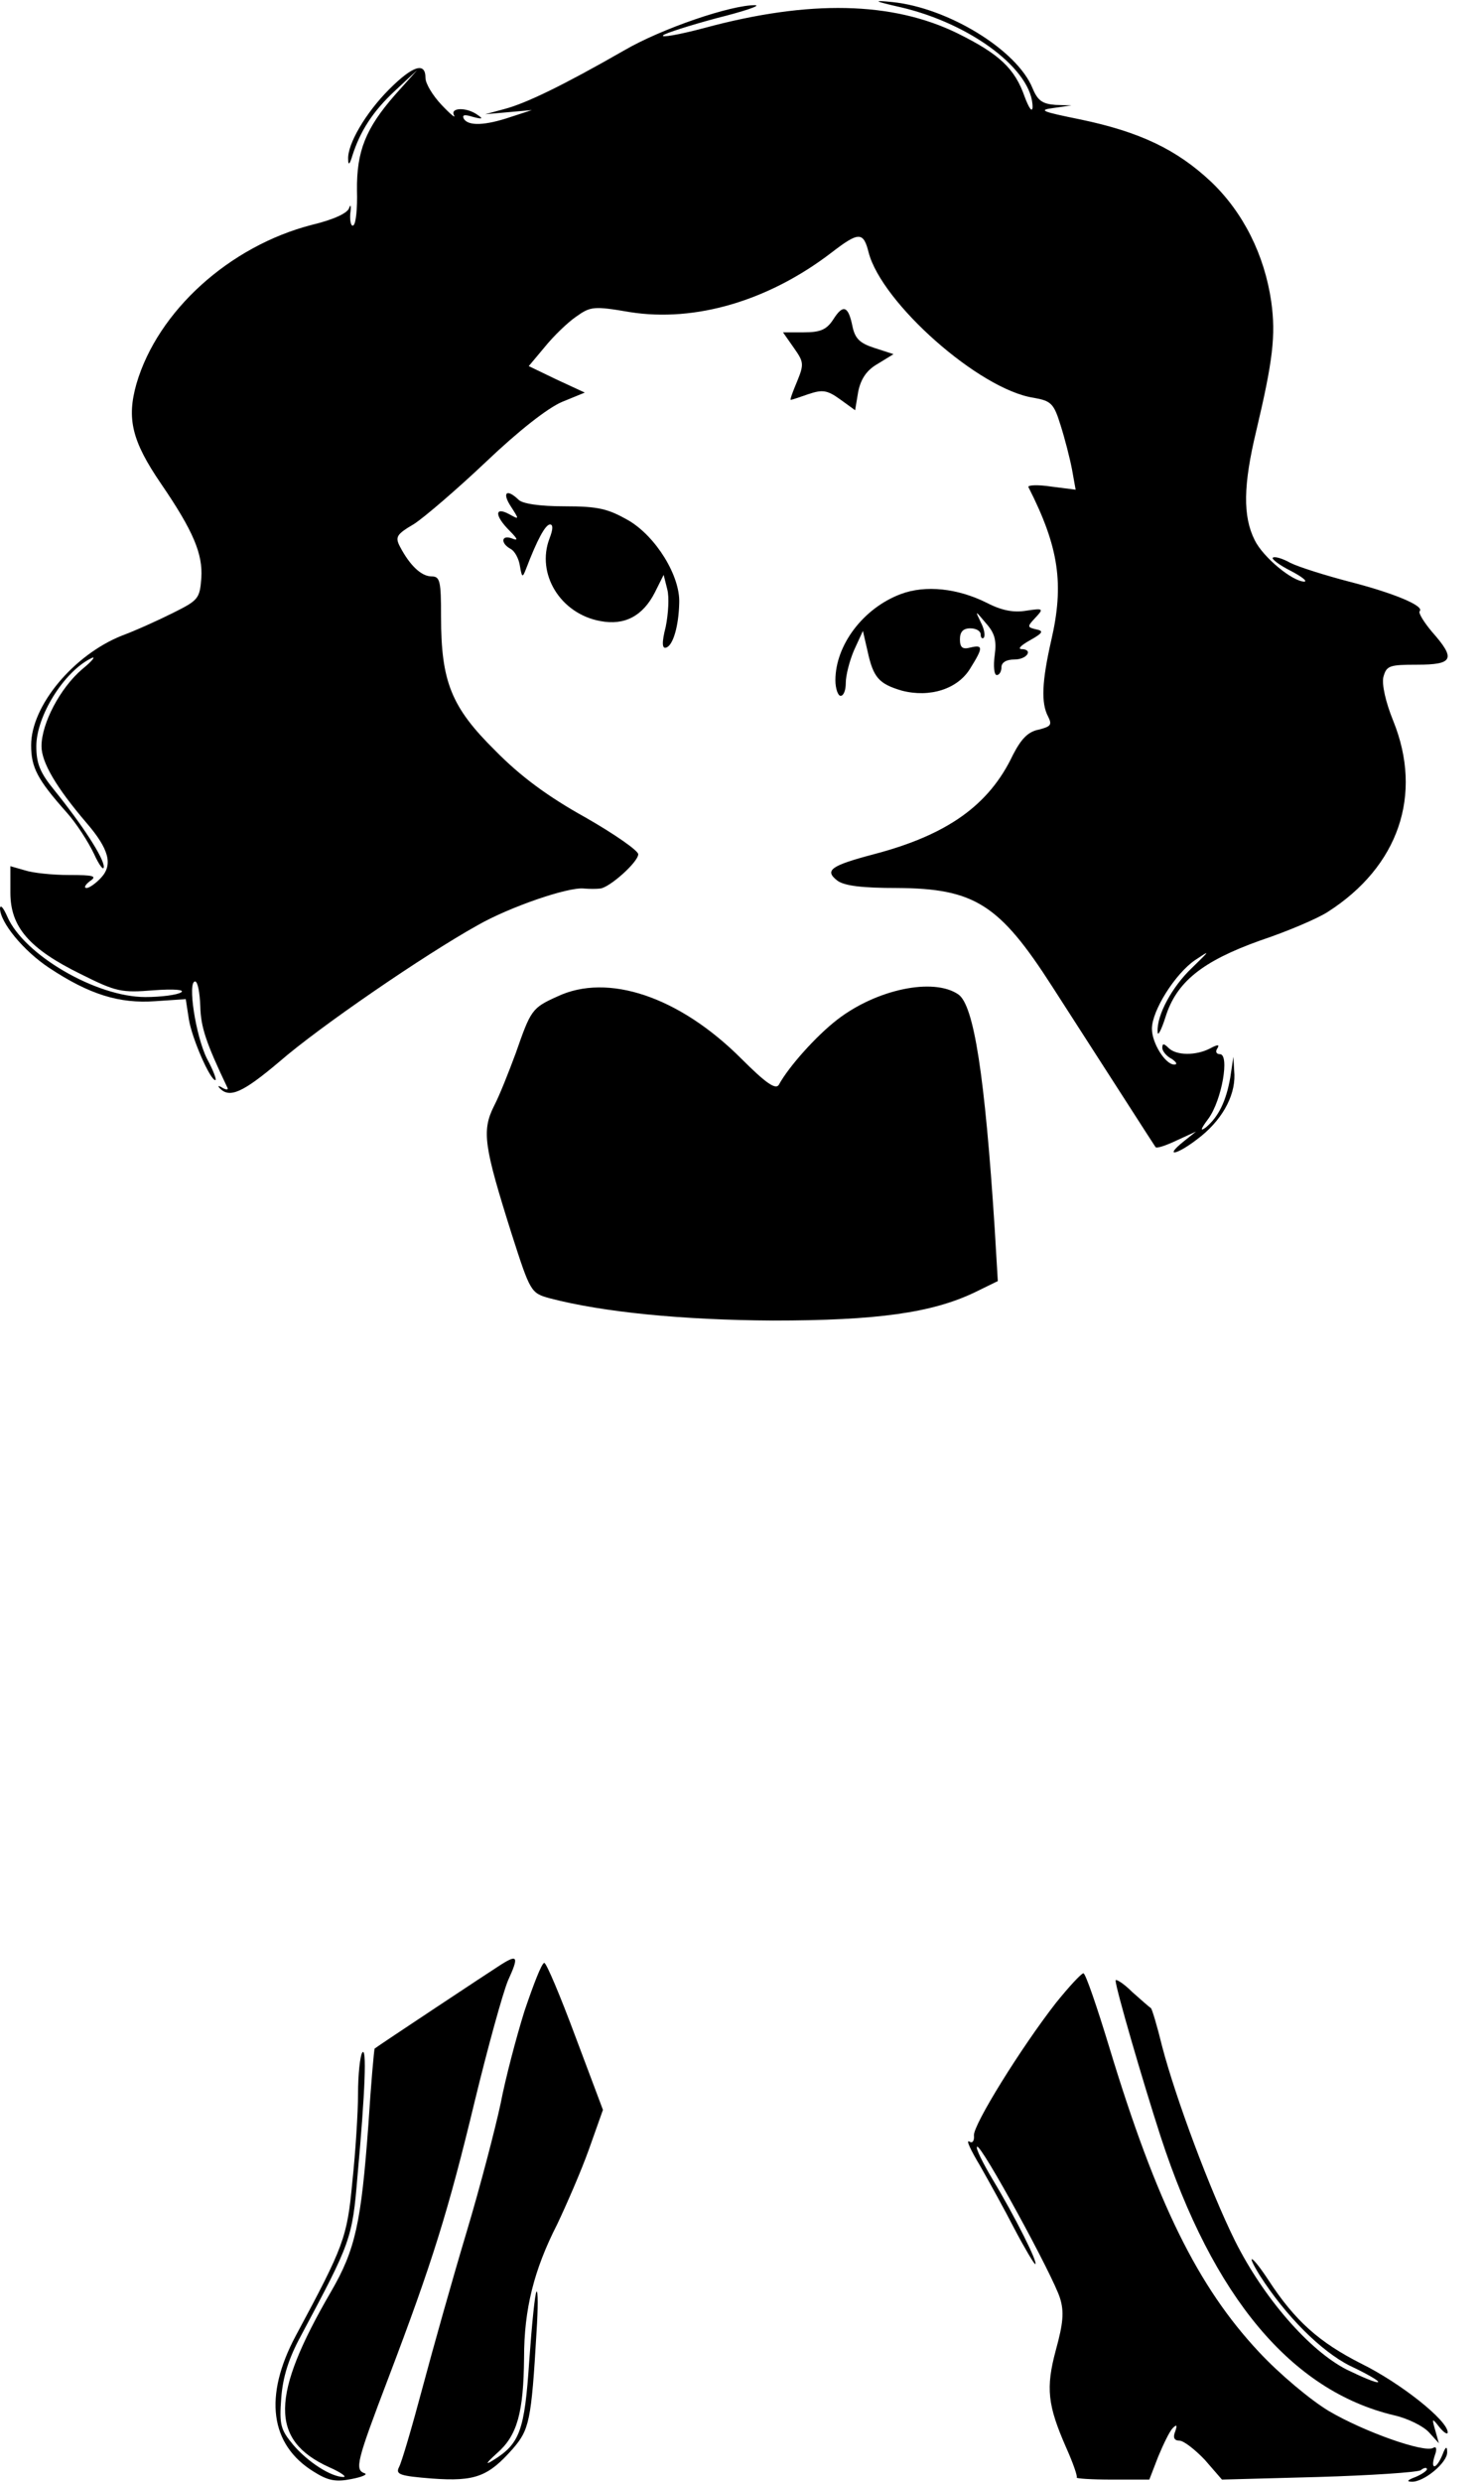 <?xml version="1.0" standalone="no"?>
<!DOCTYPE svg PUBLIC "-//W3C//DTD SVG 20010904//EN"
 "http://www.w3.org/TR/2001/REC-SVG-20010904/DTD/svg10.dtd">
<svg version="1.0" xmlns="http://www.w3.org/2000/svg"
 width="286pt" height="478pt" viewBox="0 0 286 478"
 preserveAspectRatio="xMidYMid meet">
<g transform="translate(0,478) scale(0.1,-0.1)"
fill="#000000" stroke="none">
<path d="M1736 4766 c137 -32 255 -122 254 -193 -1 -10 -7 -1 -15 20 -19 55
-49 83 -130 123 -125 61 -285 65 -488 10 -49 -13 -84 -19 -79 -14 4 4 51 19
103 33 52 13 85 24 75 25 -46 1 -181 -45 -253 -87 -117 -67 -189 -102 -231
-113 l-37 -10 45 4 45 4 -40 -13 c-50 -17 -82 -18 -91 -4 -4 8 1 9 17 4 19 -5
21 -4 9 4 -21 15 -53 14 -45 -1 4 -7 -7 2 -24 20 -17 18 -31 41 -31 52 0 31
-24 24 -70 -22 -45 -45 -81 -106 -79 -135 0 -12 3 -10 8 7 15 47 39 85 82 125
l43 40 -43 -48 c-56 -64 -74 -108 -73 -184 1 -34 -2 -64 -7 -67 -4 -3 -7 7 -6
22 2 15 1 20 -2 12 -2 -10 -30 -23 -72 -33 -159 -41 -297 -166 -338 -306 -19
-67 -9 -110 47 -192 63 -92 81 -136 78 -182 -3 -40 -6 -43 -54 -67 -28 -14
-72 -34 -99 -44 -93 -37 -175 -135 -175 -211 0 -43 12 -66 68 -129 19 -21 42
-57 53 -80 10 -22 19 -34 19 -25 0 17 -41 80 -95 147 -28 34 -35 52 -35 85 0
58 53 143 105 169 11 6 4 -4 -17 -21 -42 -36 -78 -104 -78 -148 0 -31 28 -79
87 -148 43 -50 51 -80 28 -105 -10 -11 -23 -20 -28 -20 -6 0 -3 6 6 13 15 10
8 12 -40 12 -32 0 -70 4 -85 9 l-28 8 0 -51 c0 -66 36 -108 136 -157 68 -34
78 -36 140 -31 40 3 61 1 53 -4 -8 -5 -39 -9 -69 -9 -94 0 -234 81 -266 155
-7 16 -13 24 -14 16 0 -27 45 -82 95 -115 77 -51 135 -69 204 -64 l59 4 6 -39
c6 -37 41 -117 51 -117 3 0 -4 19 -16 41 -22 44 -38 149 -23 149 5 0 9 -21 10
-48 1 -40 11 -70 52 -156 3 -5 -2 -5 -9 -1 -8 5 -10 4 -6 0 19 -21 45 -9 116
51 76 66 277 204 381 262 61 35 174 74 205 71 11 -1 25 -1 32 0 18 2 73 51 73
66 0 7 -46 39 -102 71 -72 40 -125 79 -174 129 -84 83 -104 132 -104 257 0 69
-2 78 -18 78 -20 0 -42 21 -61 57 -10 19 -7 24 27 44 20 13 83 67 139 120 62
59 118 103 146 115 l44 18 -54 25 -54 26 31 37 c17 21 44 47 60 58 28 20 34
21 104 9 126 -20 268 22 389 115 52 40 61 40 71 0 25 -97 213 -264 318 -280
34 -6 39 -11 52 -53 8 -25 18 -64 22 -85 l7 -39 -47 6 c-26 4 -46 3 -44 -1 59
-116 69 -187 44 -295 -18 -79 -20 -121 -6 -147 8 -16 5 -19 -18 -25 -21 -4
-34 -18 -50 -49 -46 -97 -127 -154 -268 -191 -83 -22 -96 -31 -70 -51 14 -10
48 -14 115 -14 149 -1 197 -31 299 -190 100 -155 196 -305 199 -309 2 -3 20 3
41 13 l37 17 -25 -20 c-37 -30 -12 -25 27 5 47 35 73 82 72 124 l-2 35 -6 -40
c-8 -46 -23 -76 -47 -96 -12 -9 -10 -3 5 17 26 36 41 124 22 124 -7 0 -9 5 -5
11 5 8 1 8 -14 0 -27 -14 -65 -14 -80 1 -9 9 -12 9 -12 0 0 -6 8 -16 18 -21 9
-6 12 -11 5 -11 -17 0 -43 41 -43 69 0 35 45 106 83 132 30 20 30 20 -6 -15
-38 -36 -68 -91 -66 -123 0 -10 7 3 15 28 21 68 71 108 183 148 51 17 110 42
130 55 136 87 184 225 126 368 -15 37 -22 70 -19 84 6 22 11 24 65 24 70 0 75
11 29 63 -16 19 -27 37 -24 40 10 10 -50 35 -136 57 -46 12 -97 28 -113 36
-16 9 -31 13 -34 10 -3 -2 12 -14 34 -25 21 -11 33 -20 27 -21 -23 0 -80 47
-96 80 -23 46 -22 106 3 210 32 135 38 184 29 249 -13 90 -54 172 -116 231
-66 62 -137 96 -252 120 -74 15 -82 18 -52 22 l35 5 -31 1 c-25 2 -34 8 -44
32 -30 74 -163 155 -270 166 -39 4 -37 2 16 -10z"/>
<path d="M1606 4165 c-13 -20 -25 -25 -57 -25 l-40 0 21 -30 c19 -27 20 -31 6
-65 -8 -19 -14 -35 -12 -35 2 0 17 5 34 11 27 9 36 8 61 -10 l29 -21 6 36 c5
24 16 41 37 53 l31 19 -37 12 c-28 9 -37 18 -42 41 -8 40 -18 44 -37 14z"/>
<path d="M985 3804 c16 -25 16 -25 -4 -14 -28 15 -28 -3 1 -32 16 -16 17 -20
5 -15 -21 8 -23 -9 -3 -20 8 -4 16 -19 18 -33 4 -23 5 -23 12 -5 21 55 37 85
46 85 6 0 6 -9 -1 -27 -26 -68 21 -145 98 -159 47 -9 82 10 105 55 l17 34 7
-28 c4 -15 2 -47 -3 -72 -8 -31 -7 -43 1 -40 13 4 24 41 25 86 2 52 -45 128
-98 159 -39 22 -57 27 -123 27 -48 0 -82 5 -89 13 -23 22 -32 13 -14 -14z"/>
<path d="M1736 3636 c-72 -27 -126 -98 -126 -166 0 -16 5 -30 10 -30 6 0 10
11 10 25 0 14 7 42 16 63 l17 37 9 -39 c11 -51 22 -63 66 -76 54 -14 108 3
132 43 25 40 25 46 0 40 -15 -4 -20 0 -20 16 0 14 6 21 20 21 11 0 20 -5 20
-12 0 -6 3 -9 6 -6 3 4 1 17 -6 30 -11 23 -11 23 10 -2 17 -19 21 -33 17 -62
-3 -21 -1 -38 4 -38 5 0 9 7 9 15 0 9 9 15 25 15 25 0 37 20 13 20 -7 1 1 8
17 17 25 14 27 18 12 21 -17 4 -18 5 -2 22 17 18 16 19 -17 14 -24 -4 -47 0
-76 15 -56 28 -118 35 -166 17z"/>
<path d="M1074 2861 c-49 -22 -51 -26 -80 -109 -13 -35 -31 -81 -42 -102 -24
-48 -19 -78 34 -246 36 -112 37 -114 73 -124 103 -27 256 -42 431 -43 201 0
306 15 388 54 l45 22 -6 101 c-19 295 -40 430 -70 451 -48 33 -158 10 -234
-49 -40 -31 -93 -90 -112 -125 -6 -10 -25 3 -72 50 -120 120 -258 166 -355
120z"/>
<path d="M966 997 c-19 -12 -238 -157 -244 -162 -1 -1 -7 -67 -12 -146 -14
-190 -25 -241 -72 -322 -117 -201 -118 -286 -4 -338 23 -10 35 -19 28 -19 -24
0 -69 29 -97 62 -24 29 -27 38 -23 90 3 40 14 76 38 120 96 180 99 186 109
308 15 164 18 251 9 237 -4 -6 -8 -42 -8 -79 0 -37 -5 -114 -11 -170 -10 -107
-16 -123 -109 -296 -62 -116 -50 -210 35 -262 27 -17 42 -20 72 -14 21 4 32 9
26 11 -20 7 -16 22 46 185 84 221 115 320 166 532 25 103 54 208 64 232 21 46
19 51 -13 31z"/>
<path d="M1011 908 c-16 -51 -37 -131 -46 -178 -10 -47 -39 -159 -66 -249 -27
-90 -65 -225 -85 -300 -20 -75 -40 -143 -45 -152 -7 -14 1 -17 64 -22 83 -6
108 4 155 57 32 37 36 53 46 225 3 46 3 81 0 78 -3 -3 -9 -63 -14 -133 -9
-135 -18 -160 -70 -192 -16 -10 -13 -5 8 14 39 34 51 78 52 184 0 93 19 169
64 257 18 38 46 102 61 144 l27 76 -53 141 c-29 78 -56 142 -60 142 -5 0 -21
-42 -38 -92z"/>
<path d="M2035 923 c-67 -86 -159 -234 -158 -255 1 -11 -3 -16 -9 -12 -7 4 3
-17 21 -47 17 -30 47 -84 66 -121 20 -38 38 -68 40 -68 7 0 -39 92 -82 163
-19 32 -33 60 -30 63 7 7 147 -249 160 -292 8 -26 6 -48 -8 -99 -20 -74 -16
-107 20 -189 13 -29 22 -55 20 -57 -2 -2 29 -4 68 -4 l72 0 17 44 c10 24 22
49 28 55 8 8 9 6 5 -6 -5 -12 -2 -18 8 -18 8 0 30 -17 49 -37 l33 -38 185 5
c102 3 191 9 198 13 6 5 12 6 12 2 0 -3 -10 -10 -22 -15 -16 -6 -18 -9 -7 -9
23 -1 69 37 68 57 0 12 -3 11 -9 -5 -12 -29 -24 -30 -15 -2 5 13 3 19 -3 15
-17 -10 -133 31 -201 71 -35 21 -95 71 -135 114 -117 125 -197 286 -288 586
-24 79 -46 143 -50 143 -4 0 -28 -26 -53 -57z"/>
<path d="M2150 966 c0 -14 52 -193 87 -301 101 -309 252 -489 449 -536 27 -6
57 -21 68 -33 l19 -21 -7 25 c-7 24 -6 24 8 6 9 -11 16 -15 16 -10 0 23 -91
95 -166 132 -81 41 -128 82 -180 162 -31 47 -45 55 -16 8 50 -78 118 -146 174
-174 32 -15 56 -29 54 -31 -2 -3 -30 9 -61 24 -72 37 -160 138 -215 248 -48
97 -114 274 -140 373 -10 41 -20 74 -22 75 -2 1 -18 15 -36 31 -17 17 -32 26
-32 22z"/>
</g>
</svg>
